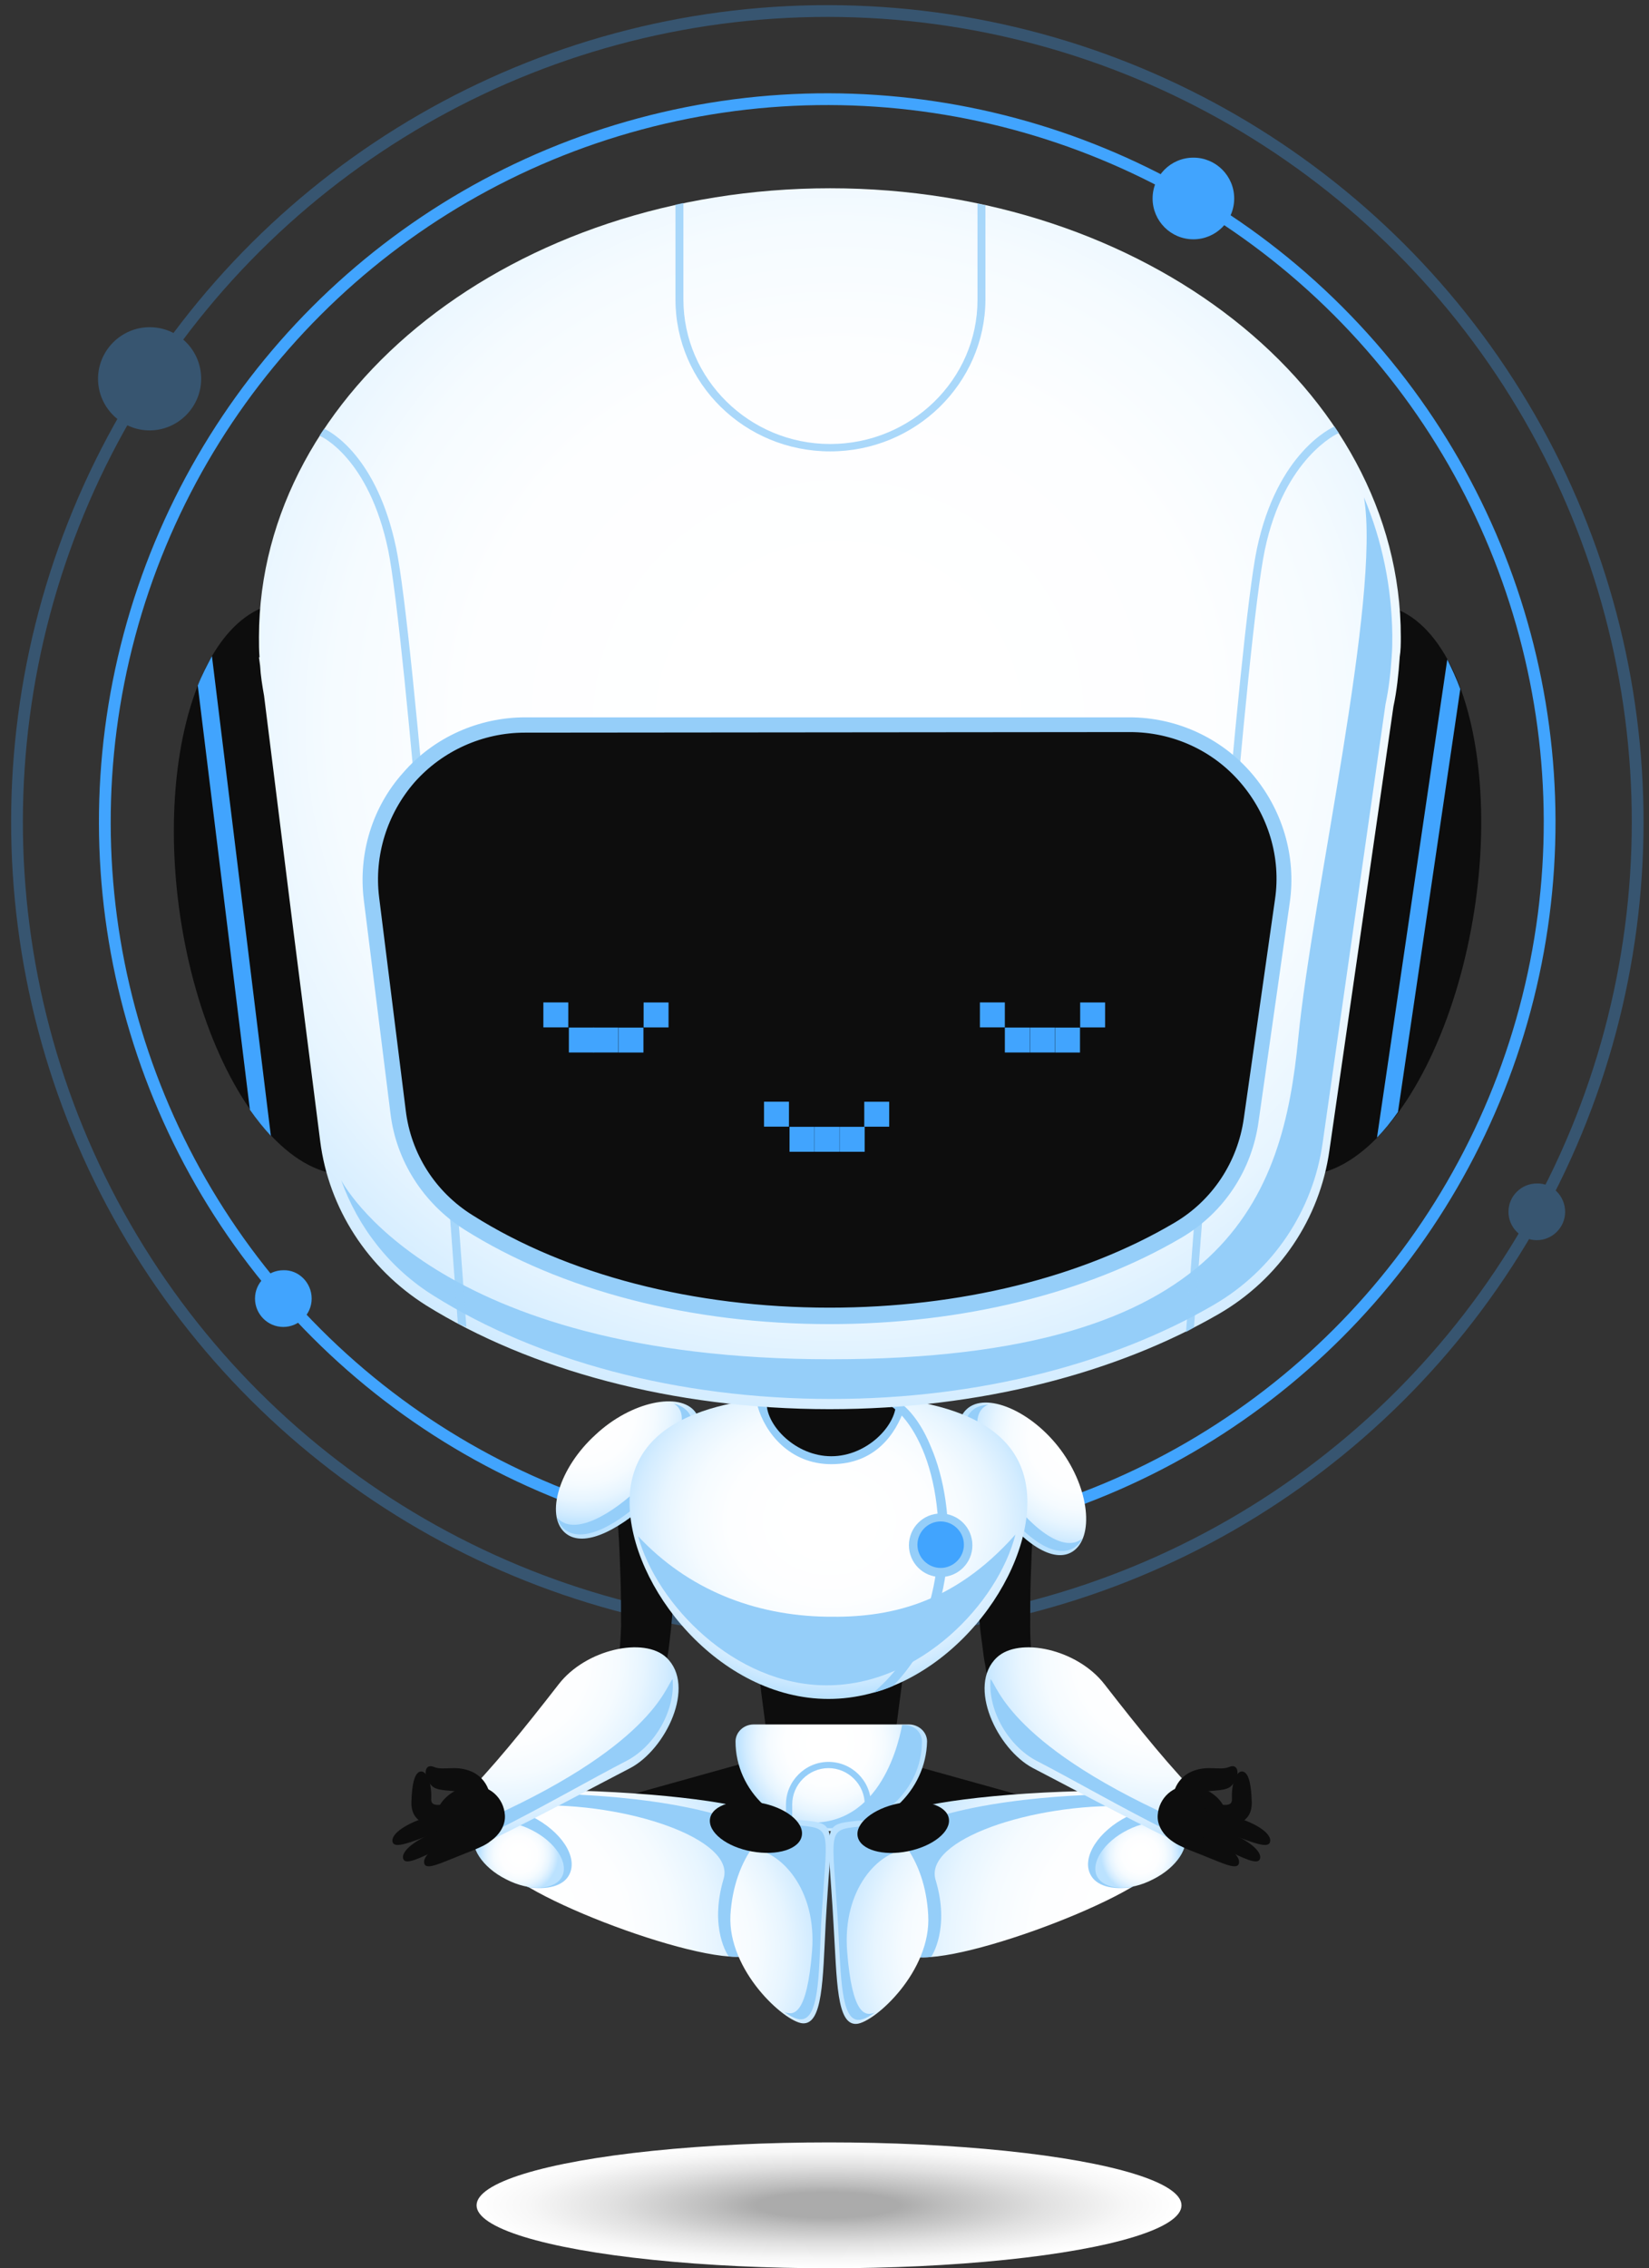 <?xml version="1.0" encoding="utf-8"?>
<!-- Generator: Adobe Illustrator 25.2.3, SVG Export Plug-In . SVG Version: 6.00 Build 0)  -->
<svg version="1.1" id="Layer_1" xmlns="http://www.w3.org/2000/svg" xmlns:xlink="http://www.w3.org/1999/xlink" x="0px" y="0px"
	 viewBox="0 0 291 400" style="enable-background:new 0 0 291 400;" xml:space="preserve">
<rect x="0" y="0" width="291" height="400" fill="#333333" stroke="none"/>
<style type="text/css">
	.st0{opacity:0.3;}
	.st1{fill:none;stroke:#41A4FE;stroke-width:2.076;stroke-miterlimit:10;}
	.st2{fill:#41A4FE;}
	.st3{fill:#00FFDC;}
	.st4{fill:#0D0D0D;}
	.st5{fill:url(#SVGID_1_);}
	.st6{fill:#95CEF9;}
	.st7{fill:url(#SVGID_2_);}
	.st8{fill:url(#SVGID_3_);}
	.st9{fill:url(#SVGID_4_);}
	.st10{fill:url(#SVGID_5_);}
	.st11{fill:url(#SVGID_6_);}
	.st12{fill:url(#SVGID_7_);}
	.st13{fill:url(#SVGID_8_);}
	.st14{fill:url(#SVGID_9_);}
	.st15{opacity:0.8;}
	.st16{fill:url(#SVGID_10_);}
	.st17{fill:url(#SVGID_11_);}
	.st18{fill:url(#SVGID_12_);}
	.st19{fill:url(#SVGID_13_);}
	.st20{fill:url(#SVGID_14_);}
</style>
<g>
	<g>
		<g class="st0">
			<ellipse transform="matrix(1.015529e-03 -1 1 1.015529e-03 0.852 290.796)" class="st1" cx="146" cy="145" rx="143" ry="143"/>
			<path class="st2" d="M276.2,213.7c0,2.8-2.3,5-5,5c-2.8,0-5-2.3-5-5c0-2.8,2.3-5,5-5C273.9,208.6,276.2,210.9,276.2,213.7z"/>
			<path class="st2" d="M35.5,66.8c0,5-4.1,9.1-9.1,9.1c-5,0-9.1-4.1-9.1-9.1c0-5,4.1-9.1,9.1-9.1C31.5,57.7,35.5,61.8,35.5,66.8z"
				/>
		</g>
		<g>
			
				<ellipse transform="matrix(0.707 -0.707 0.707 0.707 -59.756 145.679)" class="st1" cx="146" cy="145" rx="127.5" ry="127.5"/>
			<circle class="st2" cx="210.6" cy="35" r="7.2"/>
			<path class="st2" d="M55,229c0,2.8-2.3,5-5,5c-2.8,0-5-2.3-5-5c0-2.8,2.3-5,5-5C52.7,223.9,55,226.2,55,229z"/>
		</g>
	</g>
	<ellipse transform="matrix(0.924 -0.383 0.383 0.924 -24.172 47.08)" class="st3" cx="106.3" cy="84.3" rx="5" ry="5"/>
	<g>
		<g>
			<g>
				<path class="st4" d="M119.3,260.4c0,3,0,6,0,9c0,3-0.1,6-0.3,9c-0.1,3-0.3,6-0.6,9c-0.2,1.5-0.3,3.1-0.6,4.6
					c-0.1,0.8-0.3,1.6-0.4,2.4c-0.2,0.8-0.4,1.7-0.6,2.5c-0.6,2.2-2.8,3.5-5,3c-2.1-0.6-3.4-2.7-3-4.8l0.1-0.4
					c0.4-2.2,0.6-5.1,0.7-7.9c0-2.8,0-5.7-0.1-8.6c-0.1-2.9-0.2-5.8-0.4-8.6c-0.2-2.9-0.4-5.8-0.7-8.6l0,0c-0.3-3,2-5.7,5-6
					c3-0.3,5.7,2,6,5C119.3,260.1,119.3,260.3,119.3,260.4z"/>
			</g>
		</g>
		<g>
			<g>
				<path class="st4" d="M136.7,319.8l-41.3,8.9c-2,0.4-4-0.8-4.4-2.9c-0.4-1.9,0.8-3.8,2.6-4.4l0.1,0l40.5-11.3l0.2,0
					c2.6-0.7,5.4,0.8,6.1,3.5c0.7,2.6-0.8,5.4-3.5,6.1C136.9,319.8,136.8,319.8,136.7,319.8z"/>
			</g>
		</g>
		<g>
			<g>
				<path class="st4" d="M183,261c-0.3,2.8-0.5,5.7-0.7,8.6c-0.2,2.9-0.3,5.8-0.4,8.6c-0.1,2.9-0.1,5.7-0.1,8.6
					c0,2.8,0.2,5.7,0.7,7.9l0.1,0.4c0.5,2.2-1,4.4-3.2,4.9c-2.2,0.4-4.3-0.9-4.8-3c-0.2-0.8-0.5-1.7-0.6-2.5
					c-0.1-0.8-0.3-1.6-0.4-2.4c-0.2-1.6-0.4-3.1-0.6-4.6c-0.3-3-0.5-6-0.6-9c-0.1-3-0.2-6-0.3-9c0-3-0.1-5.9,0-9
					c0-3.1,2.5-5.5,5.6-5.5c3.1,0,5.5,2.5,5.5,5.6C183,260.7,183,260.8,183,261L183,261z"/>
			</g>
		</g>
		<g>
			
				<radialGradient id="SVGID_1_" cx="2342.818" cy="2045.909" r="117.881" gradientTransform="matrix(-0.168 2.560000e-02 2.560000e-02 0.168 443.856 -154.644)" gradientUnits="userSpaceOnUse">
				<stop  offset="0.153" style="stop-color:#FFFFFF"/>
				<stop  offset="0.464" style="stop-color:#FDFEFF"/>
				<stop  offset="0.636" style="stop-color:#F5FBFF"/>
				<stop  offset="0.775" style="stop-color:#E7F5FF"/>
				<stop  offset="0.895" style="stop-color:#D3ECFF"/>
				<stop  offset="1" style="stop-color:#BBE2FF"/>
			</radialGradient>
			<path class="st5" d="M99.6,270.2c3,2.8,8.9,0.2,15.3-5.6c6.4-5.9,10.3-12.1,7.8-15.6c-2.7-3.6-11.3-1.9-17.6,4
				C98.6,258.9,96.3,267.1,99.6,270.2z"/>
			<path class="st6" d="M99.4,269.5c-0.5-0.5-0.9-1.1-1.1-1.9c5.7,6.9,27.8-15.8,20.6-20.1h0c1.1,0.3,2,0.8,2.6,1.6
				c2.5,3.4-1.3,9.3-7.5,15C108,269.7,102.3,272.2,99.4,269.5z"/>
		</g>
		<g>
			
				<radialGradient id="SVGID_2_" cx="999.777" cy="2270.118" r="117.903" gradientTransform="matrix(0.161 5.610000e-02 -5.620000e-02 0.161 157.519 -168.034)" gradientUnits="userSpaceOnUse">
				<stop  offset="0.153" style="stop-color:#FFFFFF"/>
				<stop  offset="0.464" style="stop-color:#FDFEFF"/>
				<stop  offset="0.636" style="stop-color:#F5FBFF"/>
				<stop  offset="0.775" style="stop-color:#E7F5FF"/>
				<stop  offset="0.895" style="stop-color:#D3ECFF"/>
				<stop  offset="1" style="stop-color:#BBE2FF"/>
			</radialGradient>
			<path class="st7" d="M189.3,273.6c-3.4,2.2-8.8-1.4-14-8.4c-5.2-6.9-7.9-13.8-4.7-16.7c3.3-3.1,11.4,0.2,16.6,7.2
				C192.3,262.6,193.1,271.1,189.3,273.6z"/>
			<path class="st6" d="M189.6,272.9c0.6-0.4,1.1-0.9,1.4-1.6c-6.8,5.7-24.4-20.6-16.6-23.6h0c-1.2,0.1-2.2,0.4-2.9,1.1
				c-3,2.9-0.4,9.4,4.6,16.1C181.1,271.5,186.3,275,189.6,272.9z"/>
		</g>
		<g>
			
				<radialGradient id="SVGID_3_" cx="464.712" cy="17577.406" r="418.665" gradientTransform="matrix(0.148 0 0 2.660000e-02 77.275 -78.695)" gradientUnits="userSpaceOnUse">
				<stop  offset="0.204" style="stop-color:#ABABAB"/>
				<stop  offset="0.32" style="stop-color:#BCBCBC"/>
				<stop  offset="0.612" style="stop-color:#E0E0E0"/>
				<stop  offset="0.85" style="stop-color:#F7F7F7"/>
				<stop  offset="1" style="stop-color:#FFFFFF"/>
			</radialGradient>
			<ellipse class="st8" cx="146.3" cy="388.9" rx="62.2" ry="11.1"/>
		</g>
		<g>
			<g>
				<path class="st4" d="M157.1,310.2l40.6,11.3l0,0c2,0.6,3.1,2.6,2.6,4.6c-0.5,1.9-2.5,3.1-4.4,2.6l-41.3-8.9
					c-2.7-0.6-4.4-3.2-3.8-5.9c0.6-2.7,3.2-4.4,5.9-3.8c0.1,0,0.2,0,0.3,0.1L157.1,310.2z"/>
			</g>
		</g>
		<polygon class="st4" points="157.4,310.5 135.9,310.5 133.8,294.3 159.5,294.3 		"/>
		<radialGradient id="SVGID_4_" cx="145.988" cy="307.387" r="15.979" gradientUnits="userSpaceOnUse">
			<stop  offset="0.153" style="stop-color:#FFFFFF"/>
			<stop  offset="0.464" style="stop-color:#FDFEFF"/>
			<stop  offset="0.636" style="stop-color:#F5FBFF"/>
			<stop  offset="0.775" style="stop-color:#E7F5FF"/>
			<stop  offset="0.895" style="stop-color:#D3ECFF"/>
			<stop  offset="1" style="stop-color:#BBE2FF"/>
		</radialGradient>
		<path class="st9" d="M146.6,322.9L146.6,322.9c-9.3,0-16.8-7.1-16.8-15.8l0,0c0-1.6,1.4-3,3.2-3h13.3h14.1c1.7,0,3.2,1.3,3.2,3
			l0,0C163.4,315.8,155.9,322.9,146.6,322.9z"/>
		<path class="st6" d="M146.2,310.7c-4.1,0-7.5,3.4-7.5,7.5v2.9c0.4,0.2,0.7,0.3,1.1,0.5v-3.4c0-3.5,2.9-6.4,6.4-6.4
			c3.5,0,6.4,2.9,6.4,6.4v3.7c0.4-0.1,0.7-0.3,1.1-0.4v-3.3C153.7,314,150.3,310.7,146.2,310.7z"/>
		<path class="st6" d="M159.7,304.2h-0.5c-0.9,4.8-5,19.9-19.6,16.8c2.1,0.9,4.4,1.4,6.8,1.4c9,0,16.3-6.9,16.3-15.3
			C162.7,305.5,161.3,304.2,159.7,304.2z"/>
		
			<radialGradient id="SVGID_5_" cx="146.34" cy="305.321" r="38.145" gradientTransform="matrix(1 0 0 0.812 0 20.3)" gradientUnits="userSpaceOnUse">
			<stop  offset="0.153" style="stop-color:#FFFFFF"/>
			<stop  offset="0.464" style="stop-color:#FDFEFF"/>
			<stop  offset="0.636" style="stop-color:#F5FBFF"/>
			<stop  offset="0.775" style="stop-color:#E7F5FF"/>
			<stop  offset="0.895" style="stop-color:#D3ECFF"/>
			<stop  offset="1" style="stop-color:#BBE2FF"/>
		</radialGradient>
		<path class="st10" d="M181.3,264.9c0,14.8-15.7,34.7-35.1,34.7c-19.4,0-35.1-19.9-35.1-34.7c0-14.8,15.7-18.9,35.1-18.9
			C165.5,246,181.3,250.1,181.3,264.9z"/>
		<path class="st6" d="M112.6,270.9c3.3,12,17,26.3,33.3,26.3c16.5,0,30.2-14.5,33.3-26.6c-11.1,12.5-22.6,14.7-33.3,14.5
			C133.1,284.9,121.4,280.3,112.6,270.9z"/>
		<path class="st6" d="M146.3,244.5c-4.7,0-9,1.2-12.6,3.5c1.3,4.6,5.6,10.2,13,10.2c7.8,0,11.4-5.4,12.9-9.8
			C155.8,245.8,151.2,244.5,146.3,244.5z"/>
		<path class="st4" d="M135.3,247c0,0.2,0,0.3,0,0.5c0,3.9,5.1,9.3,11.4,9.3c6.3,0,11.4-5.4,11.4-9.3c0,0,0,0,0,0
			c-3.4-2-7.5-3-11.8-3C142.3,244.5,138.6,245.4,135.3,247z"/>
		<path class="st6" d="M158.8,247.3c-1.6-0.4-3.2-0.6-4.9-0.8l0,0.2c3.4,0.3,6.6,3.5,8.9,8.9c4.6,10.8,4.8,31.6-8.7,42.9
			c1.2-0.3,2.4-0.7,3.5-1.2c11.8-12.1,11.3-31.4,6.7-42.1C162.8,251.5,160.9,248.9,158.8,247.3z"/>
		<g>
			
				<radialGradient id="SVGID_6_" cx="131.375" cy="386.64" r="51.19" gradientTransform="matrix(5.350000e-02 0.943 -0.992 0.164 582.709 151.475)" gradientUnits="userSpaceOnUse">
				<stop  offset="0.153" style="stop-color:#FFFFFF"/>
				<stop  offset="0.464" style="stop-color:#FDFEFF"/>
				<stop  offset="0.636" style="stop-color:#F5FBFF"/>
				<stop  offset="0.775" style="stop-color:#E7F5FF"/>
				<stop  offset="0.895" style="stop-color:#D3ECFF"/>
				<stop  offset="1" style="stop-color:#BBE2FF"/>
			</radialGradient>
			<path class="st11" d="M158.4,320.2c-4.1,4.4-3.2,20.8,1.4,24.3c5,3.8,40.9-9.5,44.7-15.5c2-3.2-6.7-13.2-10.3-13.2
				C175.9,316,160.2,318.2,158.4,320.2z"/>
			<path class="st6" d="M164.3,345.1c-2.1,0.2-3.7,0-4.5-0.6c-3.6-2.7-4.9-13.5-3.3-20.1c10.2-7.1,33.4-7.9,39.6-8
				c0.9,0.5,1.8,1.2,2.8,2.1c-16.7-0.5-35.9,5.9-33.8,13C167.7,340.1,164.4,345,164.3,345.1z"/>
			<path class="st6" d="M199,320.3c0.4-0.2,0.8-0.3,1.2-0.5c3,3.2,5.4,7.3,4.3,9.2c-0.7,1.1-2.4,2.4-4.8,3.8
				c-3.4,0.5-6.3-0.2-7.3-2.3C190.9,327.5,193.8,322.9,199,320.3z"/>
			<radialGradient id="SVGID_7_" cx="201.261" cy="327.1" r="6.986" gradientUnits="userSpaceOnUse">
				<stop  offset="0.153" style="stop-color:#FFFFFF"/>
				<stop  offset="0.464" style="stop-color:#FDFEFF"/>
				<stop  offset="0.636" style="stop-color:#F5FBFF"/>
				<stop  offset="0.775" style="stop-color:#E7F5FF"/>
				<stop  offset="0.895" style="stop-color:#D3ECFF"/>
				<stop  offset="1" style="stop-color:#BBE2FF"/>
			</radialGradient>
			<path class="st12" d="M199,322.7c-4.2,2.1-6.6,5.8-5.4,8.2c1.3,2.4,5.7,2.7,9.9,0.5c4.2-2.1,6.6-5.8,5.4-8.2
				C207.6,320.8,203.2,320.6,199,322.7z"/>
			
				<radialGradient id="SVGID_8_" cx="129.511" cy="409.772" r="37.466" gradientTransform="matrix(5.350000e-02 0.943 -0.992 0.164 582.709 151.475)" gradientUnits="userSpaceOnUse">
				<stop  offset="0.153" style="stop-color:#FFFFFF"/>
				<stop  offset="0.464" style="stop-color:#FDFEFF"/>
				<stop  offset="0.636" style="stop-color:#F5FBFF"/>
				<stop  offset="0.775" style="stop-color:#E7F5FF"/>
				<stop  offset="0.895" style="stop-color:#D3ECFF"/>
				<stop  offset="1" style="stop-color:#BBE2FF"/>
			</radialGradient>
			<path class="st13" d="M151.2,321.1c-6.4,0.7-5.1,0.5-4.1,18.3c0.6,9.8,0.5,17.8,4.1,17.5c3.2-0.3,13.2-9.3,12.6-19.2
				C163.3,327.9,157.7,320.4,151.2,321.1z"/>
			<path class="st6" d="M151.7,356.2c0.7-0.1,1.6-0.5,2.7-1.3c-1.7,0.7-4,0.5-4.9-10.7c-0.9-11.2,5.7-17.7,10.4-18c0,0,0,0,0,0
				l-1.9-2c-1.8-1.6-4-2.4-6.2-2.1c-6.1,0.6-4.9,0.5-3.9,17.5C148.4,348.8,148.4,356.5,151.7,356.2z"/>
			
				<ellipse transform="matrix(0.98 -0.199 0.199 0.98 -60.859 38.089)" class="st4" cx="159.3" cy="322.3" rx="8.2" ry="4.3"/>
		</g>
		<g>
			<g>
				
					<ellipse transform="matrix(0.154 -0.988 0.988 0.154 44.691 365.897)" class="st4" cx="236" cy="156.9" rx="50.8" ry="24.4"/>
				<path class="st2" d="M243,200.6c1.3-1.3,2.5-2.8,3.7-4.5l11-74.6c-0.7-1.9-1.5-3.6-2.3-5.2L243,200.6z"/>
				
					<ellipse transform="matrix(0.991 -0.131 0.131 0.991 -19.989 8.641)" class="st4" cx="55.9" cy="156.8" rx="24.6" ry="50.8"/>
				<path class="st2" d="M34.9,120.9l9.2,74.8c1.2,1.7,2.4,3.2,3.7,4.6l-10.4-84.6C36.5,117.4,35.6,119.1,34.9,120.9z"/>
				
					<radialGradient id="SVGID_9_" cx="592.467" cy="1276.459" r="556.987" gradientTransform="matrix(0.252 0 0 0.247 -1.289 -188.225)" gradientUnits="userSpaceOnUse">
					<stop  offset="0.153" style="stop-color:#FFFFFF"/>
					<stop  offset="0.464" style="stop-color:#FDFEFF"/>
					<stop  offset="0.636" style="stop-color:#F5FBFF"/>
					<stop  offset="0.775" style="stop-color:#E7F5FF"/>
					<stop  offset="0.895" style="stop-color:#D3ECFF"/>
					<stop  offset="1" style="stop-color:#BBE2FF"/>
				</radialGradient>
				<path class="st14" d="M247.2,112.3c0-43.7-45.1-79.1-100.7-79.1c-55.6,0-100.7,35.4-100.8,79.1c0,1.2,0,2.4,0.1,3.6h-0.1
					l0.2,1.5c0.1,1.8,0.4,3.6,0.7,5.3l5.2,41.6l4.7,36.9c1.5,11.9,8.4,22.5,18.7,29c18.2,11.3,43.4,18.3,71.2,18.3
					c26.5,0,50.7-6.4,68.7-16.8c10.7-6.2,17.8-16.8,19.5-28.8l11.3-78.3c0.6-2.8,0.9-5.7,1.1-8.6l0-0.1h0
					C247.2,114.7,247.2,113.5,247.2,112.3z"/>
				<path class="st6" d="M240.7,87.7c3,17.6-9.1,70-11.6,95.4c-2.7,27.7-12.1,56.6-82.5,56.6c-70.4,0-86.4-31.6-86.4-31.6
					c3,8.4,8.7,15.7,16.5,20.5c17.9,11.2,42.6,18.1,70,18.1c26.1,0,49.8-6.3,67.5-16.6c10.5-6.1,17.5-16.6,19.2-28.5l11.1-77.4
					c0.6-2.8,0.9-5.6,1.1-8.5l0-0.1h0c0.1-1.2,0.1-2.4,0.1-3.6C245.6,103.5,243.9,95.3,240.7,87.7z"/>
				<g class="st15">
					<path class="st6" d="M146.5,79.6c-15.1,0-27.3-12-27.3-26.8l0-16.7l1.4-0.3l0,17c0,14,11.6,25.5,25.9,25.5
						c14.3,0,26-11.4,26-25.4l0-17l1.4,0.3l0,16.7C173.8,67.6,161.6,79.6,146.5,79.6z"/>
				</g>
				<g class="st15">
					<path class="st6" d="M209.3,234.9c2.7-36.3,9.3-122.7,12.5-138.1c3.6-17.1,13.3-21.4,13.7-21.6l0.8,1.2l-0.1,0
						c-0.1,0-9.6,4.3-13,20.6c-3.2,15.3-9.7,100.6-12.5,137.1L209.3,234.9z"/>
				</g>
				<g class="st15">
					<path class="st6" d="M80.8,233.4C78.2,197.4,71.6,112.3,68.5,97c-3.4-16.3-11.9-20.1-12-20.1c0,0-0.1-0.1-0.1-0.1l0.8-1.2
						c1.1,0.5,9.3,4.8,12.7,21c3.2,15.3,9.8,101.3,12.4,137.4L80.8,233.4z"/>
				</g>
				<g>
					<path class="st4" d="M92.6,127.8c-16.4,0-29.1,14.4-27.1,30.6v0l4.7,37.6c1,8,5.6,15.2,12.4,19.5
						c16.8,10.6,39.4,16.5,63.7,16.5c23.1,0,45-5.4,61.6-15.2c7-4.1,11.7-11.2,12.9-19.4l5.5-38.6c2.3-16.4-10.4-31.1-27-31.1
						L92.6,127.8z"/>
					<path class="st6" d="M146.4,233.5c-24.5,0-47.4-5.9-64.5-16.7c-7.2-4.6-12-12.1-13-20.5l-4.7-37.6c-1-8.2,1.5-16.4,7-22.5
						c5.4-6.2,13.3-9.7,21.5-9.7l106.6,0c8.3,0,16.2,3.6,21.6,9.9c5.4,6.3,7.9,14.6,6.7,22.8l-5.5,38.6c-1.2,8.6-6.1,16-13.5,20.4
						C191.8,228.1,169.7,233.5,146.4,233.5z M92.6,129.2c-7.4,0-14.5,3.2-19.4,8.7c-4.9,5.6-7.2,13-6.3,20.3l4.7,37.6
						c0.9,7.6,5.2,14.4,11.8,18.5c16.6,10.5,39,16.3,63,16.3c22.9,0,44.5-5.3,60.9-15c6.6-3.9,11.1-10.6,12.2-18.4l5.5-38.6
						c1.1-7.4-1.2-14.9-6.1-20.6c-4.9-5.7-12-8.9-19.5-8.9L92.6,129.2z"/>
				</g>
				<g>
					<g>
						
							<rect x="186.2" y="181.1" transform="matrix(-1 -1.333341e-04 1.333341e-04 -1 376.763 366.734)" class="st2" width="4.4" height="4.4"/>
						
							<rect x="181.8" y="181.1" transform="matrix(-1 -1.696970e-04 1.696970e-04 -1 367.926 366.738)" class="st2" width="4.4" height="4.4"/>
						
							<rect x="177.4" y="181.1" transform="matrix(-1 -1.636364e-04 1.636364e-04 -1 359.098 366.735)" class="st2" width="4.4" height="4.4"/>
						
							<rect x="190.6" y="176.7" transform="matrix(-1 -1.636364e-04 1.636364e-04 -1 385.589 357.912)" class="st2" width="4.4" height="4.4"/>
						
							<rect x="172.9" y="176.7" transform="matrix(-1 -1.696970e-04 1.696970e-04 -1 350.196 357.904)" class="st2" width="4.4" height="4.4"/>
					</g>
					<g>
						
							<rect x="109.2" y="181.1" transform="matrix(-1 -1.333333e-04 1.333333e-04 -1 222.723 366.723)" class="st2" width="4.4" height="4.4"/>
						
							<rect x="104.8" y="181.1" transform="matrix(-1 -1.696970e-04 1.696970e-04 -1 213.887 366.725)" class="st2" width="4.4" height="4.4"/>
						
							<rect x="100.3" y="181.1" transform="matrix(-1 -1.636364e-04 1.636364e-04 -1 205.059 366.722)" class="st2" width="4.4" height="4.4"/>
						
							<rect x="113.6" y="176.7" transform="matrix(-1 -1.636374e-04 1.636374e-04 -1 231.549 357.899)" class="st2" width="4.4" height="4.4"/>
						
							<rect x="95.9" y="176.7" transform="matrix(-1 -1.696970e-04 1.696970e-04 -1 196.157 357.891)" class="st2" width="4.4" height="4.4"/>
					</g>
					<g>
						
							<rect x="148.1" y="198.7" transform="matrix(-1 -1.696978e-04 1.696978e-04 -1 300.654 401.839)" class="st2" width="4.4" height="4.4"/>
						
							<rect x="143.7" y="198.7" transform="matrix(-1 -1.636364e-04 1.636364e-04 -1 291.825 401.836)" class="st2" width="4.4" height="4.4"/>
						
							<rect x="139.3" y="198.7" transform="matrix(-1 -1.696970e-04 1.696970e-04 -1 282.994 401.835)" class="st2" width="4.4" height="4.4"/>
						
							<rect x="152.6" y="194.3" transform="matrix(-1 -1.636364e-04 1.636364e-04 -1 309.486 393.011)" class="st2" width="4.4" height="4.4"/>
						
							<rect x="134.9" y="194.3" transform="matrix(-1 -1.697021e-04 1.697021e-04 -1 274.094 393.003)" class="st2" width="4.4" height="4.4"/>
					</g>
				</g>
			</g>
		</g>
		<path class="st6" d="M171.6,272.5c0,3.1-2.5,5.6-5.6,5.6c-3.1,0-5.6-2.5-5.6-5.6c0-3.1,2.5-5.6,5.6-5.6
			C169.1,266.9,171.6,269.4,171.6,272.5z"/>
		<path class="st2" d="M166,276.5c-2.2,0-4.1-1.8-4.1-4.1c0-2.2,1.8-4.1,4.1-4.1c2.2,0,4.1,1.8,4.1,4.1
			C170.1,274.7,168.2,276.5,166,276.5z"/>
		<g>
			
				<radialGradient id="SVGID_10_" cx="154.707" cy="265.513" r="51.19" gradientTransform="matrix(-5.230000e-02 0.943 0.993 0.163 -168.649 149.633)" gradientUnits="userSpaceOnUse">
				<stop  offset="0.153" style="stop-color:#FFFFFF"/>
				<stop  offset="0.464" style="stop-color:#FDFEFF"/>
				<stop  offset="0.636" style="stop-color:#F5FBFF"/>
				<stop  offset="0.775" style="stop-color:#E7F5FF"/>
				<stop  offset="0.895" style="stop-color:#D3ECFF"/>
				<stop  offset="1" style="stop-color:#BBE2FF"/>
			</radialGradient>
			<path class="st16" d="M134.4,320.1c4.1,4.4,3.2,20.8-1.3,24.3c-5,3.8-40.9-9.4-44.7-15.5c-2-3.2,6.7-13.3,10.3-13.2
				C116.9,316,132.6,318.2,134.4,320.1z"/>
			<path class="st6" d="M128.6,345c2.1,0.2,3.7,0,4.5-0.6c3.6-2.7,4.9-13.5,3.3-20.1c-10.2-7.1-33.4-7.9-39.7-8
				c-0.9,0.5-1.8,1.2-2.8,2.1c16.7-0.6,35.9,5.9,33.8,12.9C125.1,340.1,128.5,344.9,128.6,345z"/>
			<path class="st6" d="M93.8,320.3c-0.4-0.2-0.8-0.3-1.2-0.5c-3,3.2-5.4,7.3-4.2,9.2c0.7,1.1,2.4,2.4,4.8,3.8
				c3.4,0.5,6.3-0.2,7.3-2.3C102,327.4,99,322.9,93.8,320.3z"/>
			<radialGradient id="SVGID_11_" cx="91.581" cy="327.084" r="6.986" gradientUnits="userSpaceOnUse">
				<stop  offset="0.153" style="stop-color:#FFFFFF"/>
				<stop  offset="0.464" style="stop-color:#FDFEFF"/>
				<stop  offset="0.636" style="stop-color:#F5FBFF"/>
				<stop  offset="0.775" style="stop-color:#E7F5FF"/>
				<stop  offset="0.895" style="stop-color:#D3ECFF"/>
				<stop  offset="1" style="stop-color:#BBE2FF"/>
			</radialGradient>
			<path class="st17" d="M93.8,322.7c4.2,2.1,6.6,5.8,5.4,8.2c-1.2,2.4-5.7,2.7-9.9,0.5c-4.2-2.1-6.6-5.8-5.4-8.2
				C85.2,320.8,89.6,320.6,93.8,322.7z"/>
			
				<radialGradient id="SVGID_12_" cx="152.843" cy="288.644" r="37.467" gradientTransform="matrix(-5.230000e-02 0.943 0.993 0.163 -168.649 149.633)" gradientUnits="userSpaceOnUse">
				<stop  offset="0.153" style="stop-color:#FFFFFF"/>
				<stop  offset="0.464" style="stop-color:#FDFEFF"/>
				<stop  offset="0.636" style="stop-color:#F5FBFF"/>
				<stop  offset="0.775" style="stop-color:#E7F5FF"/>
				<stop  offset="0.895" style="stop-color:#D3ECFF"/>
				<stop  offset="1" style="stop-color:#BBE2FF"/>
			</radialGradient>
			<path class="st18" d="M141.6,321c6.4,0.6,5.1,0.5,4.1,18.3c-0.5,9.8-0.5,17.8-4.1,17.5c-3.2-0.3-13.2-9.3-12.7-19.1
				C129.5,327.8,135.2,320.4,141.6,321z"/>
			<path class="st6" d="M141.1,356.1c-0.7-0.1-1.6-0.5-2.7-1.3c1.7,0.7,4,0.5,4.9-10.7c0.9-11.2-5.8-17.7-10.4-18c0,0,0,0,0,0l1.9-2
				c1.8-1.6,4-2.4,6.2-2.2c6.1,0.6,4.9,0.5,3.9,17.5C144.5,348.8,144.5,356.4,141.1,356.1z"/>
			<path class="st4" d="M134.1,317.9c4.5,0.8,7.8,3.4,7.4,5.8c-0.4,2.4-4.3,3.6-8.8,2.8c-4.5-0.8-7.8-3.4-7.4-5.8
				C125.7,318.3,129.7,317.1,134.1,317.9z"/>
		</g>
		<g>
			<g>
				
					<radialGradient id="SVGID_13_" cx="217.622" cy="59.701" r="32.553" gradientTransform="matrix(-0.734 -0.67 0.67 -0.734 324.616 482.085)" gradientUnits="userSpaceOnUse">
					<stop  offset="0.153" style="stop-color:#FFFFFF"/>
					<stop  offset="0.464" style="stop-color:#FDFEFF"/>
					<stop  offset="0.636" style="stop-color:#F5FBFF"/>
					<stop  offset="0.775" style="stop-color:#E7F5FF"/>
					<stop  offset="0.895" style="stop-color:#D3ECFF"/>
					<stop  offset="1" style="stop-color:#BBE2FF"/>
				</radialGradient>
				<path class="st19" d="M175.9,292.3c3.9-3.7,14.2-1.5,19,4.7c6.3,8.1,11.8,14.9,17.3,20.4c0.7,0.7,0.5,2-0.2,2.8l-3,3.4
					c-0.7,0.8-1.8,1-2.7,0.6c-8.4-4.1-17.6-9.1-24-12.4C176,308.5,170.6,297.3,175.9,292.3z"/>
				<path class="st6" d="M206.6,323.1c-8.3-4.1-17.3-9.3-23.7-12.6c-4.8-2.5-8.6-8.7-8.1-14.4c1.2,1.1,3.4,12,35.1,25.7l-0.7,0.8
					C208.6,323.4,207.5,323.5,206.6,323.1z"/>
			</g>
			<g>
				<path class="st4" d="M216.4,320.2c0.2,3.1-2.8,6-5.9,5.8c-3.1-0.2-6.4-2.8-6.2-5.9c0.2-3.1,2.8-5.4,5.9-5.2
					C213.4,315.2,216.3,317.6,216.4,320.2z"/>
				<path class="st4" d="M216.9,311.6c1.9-0.8,2,2,0.2,3.5c-1.3,1-4.9,0.4-5.1,1.3c-0.3,2,2.3,4.1,0.7,4.8c-2.8,1.2-4.1,1.3-5.3-1.5
					c-1.2-2.8,0.1-6.1,2.9-7.3C213.1,311.2,215.2,312.3,216.9,311.6z"/>
				<path class="st4" d="M219.3,312.4c1,0.2,1.5,2,1.6,5.4c0.1,4.5-4.6,4.2-6.4,4.6c-1.6,0.3-0.8-3.4-0.4-3.9
					c0.7-0.8,3.5,0.7,3.3-1.4C217.3,314.2,218.3,312.2,219.3,312.4z"/>
				<path class="st4" d="M224.1,324.9c-0.4,1.1-3.1,0-6.6-1.3c-3.5-1.2-6.3-2.1-5.9-3.2c0.4-1.1,4.4-0.7,7.8,0.5
					C222.9,322.2,224.5,323.8,224.1,324.9z"/>
				<path class="st4" d="M222.3,327.9c-0.5,1-3-0.3-6.2-1.8c-3.2-1.5-5.9-2.5-5.4-3.6c0.5-1,4.2-0.3,7.4,1.2
					C221.3,325.2,222.8,326.9,222.3,327.9z"/>
				<path class="st4" d="M218.6,328.7c-0.4,1.1-3-0.2-6.3-1.5c-3.3-1.3-6-2.3-5.5-3.3c0.4-1.1,4.2-0.5,7.5,0.8
					C217.5,326,219,327.6,218.6,328.7z"/>
			</g>
			<g>
				
					<radialGradient id="SVGID_14_" cx="128.203" cy="141.371" r="32.553" gradientTransform="matrix(0.734 -0.67 -0.67 -0.734 89.237 482.085)" gradientUnits="userSpaceOnUse">
					<stop  offset="0.153" style="stop-color:#FFFFFF"/>
					<stop  offset="0.464" style="stop-color:#FDFEFF"/>
					<stop  offset="0.636" style="stop-color:#F5FBFF"/>
					<stop  offset="0.775" style="stop-color:#E7F5FF"/>
					<stop  offset="0.895" style="stop-color:#D3ECFF"/>
					<stop  offset="1" style="stop-color:#BBE2FF"/>
				</radialGradient>
				<path class="st20" d="M117.6,292.3c-3.9-3.7-14.2-1.5-19,4.7c-6.3,8.1-11.8,14.9-17.3,20.4c-0.7,0.7-0.5,2,0.2,2.8l3,3.4
					c0.7,0.8,1.8,1,2.7,0.6c8.4-4.1,17.6-9.1,24-12.4C117.5,308.5,122.9,297.3,117.6,292.3z"/>
				<path class="st6" d="M86.9,323.1c8.3-4.1,17.3-9.3,23.7-12.6c4.8-2.5,8.6-8.7,8.1-14.4c-1.2,1.1-3.4,12-35.1,25.7l0.7,0.8
					C84.9,323.4,86,323.5,86.9,323.1z"/>
			</g>
			<g>
				<path class="st4" d="M77,320.2c-0.2,3.1,2.8,6,5.9,5.8c3.1-0.2,6.4-2.8,6.2-5.9c-0.2-3.1-2.8-5.4-5.9-5.2
					C80.1,315.2,77.2,317.6,77,320.2z"/>
				<path class="st4" d="M76.6,311.6c-1.9-0.8-2,2-0.2,3.5c1.3,1,4.9,0.4,5.1,1.3c0.3,2-2.3,4.1-0.7,4.8c2.8,1.2,4.1,1.3,5.3-1.5
					c1.2-2.8-0.1-6.1-2.9-7.3C80.4,311.2,78.3,312.3,76.6,311.6z"/>
				<path class="st4" d="M74.2,312.4c-1,0.2-1.5,2-1.6,5.4c-0.1,4.5,4.6,4.2,6.4,4.6c1.6,0.3,0.8-3.4,0.4-3.9
					c-0.7-0.8-3.5,0.7-3.3-1.4C76.2,314.2,75.2,312.2,74.2,312.4z"/>
				<path class="st4" d="M69.3,324.9c0.4,1.1,3.1,0,6.6-1.3c3.5-1.2,6.3-2.1,5.9-3.2c-0.4-1.1-4.4-0.7-7.8,0.5
					C70.6,322.2,68.9,323.8,69.3,324.9z"/>
				<path class="st4" d="M71.2,327.9c0.5,1,3-0.3,6.2-1.8c3.2-1.5,5.9-2.5,5.4-3.6c-0.5-1-4.2-0.3-7.4,1.2
					C72.2,325.2,70.7,326.9,71.2,327.9z"/>
				<path class="st4" d="M74.9,328.7c0.4,1.1,3-0.2,6.3-1.5c3.3-1.3,6-2.3,5.5-3.3c-0.4-1.1-4.2-0.5-7.5,0.8
					C76,326,74.5,327.6,74.9,328.7z"/>
			</g>
		</g>
	</g>
</g>
</svg>
